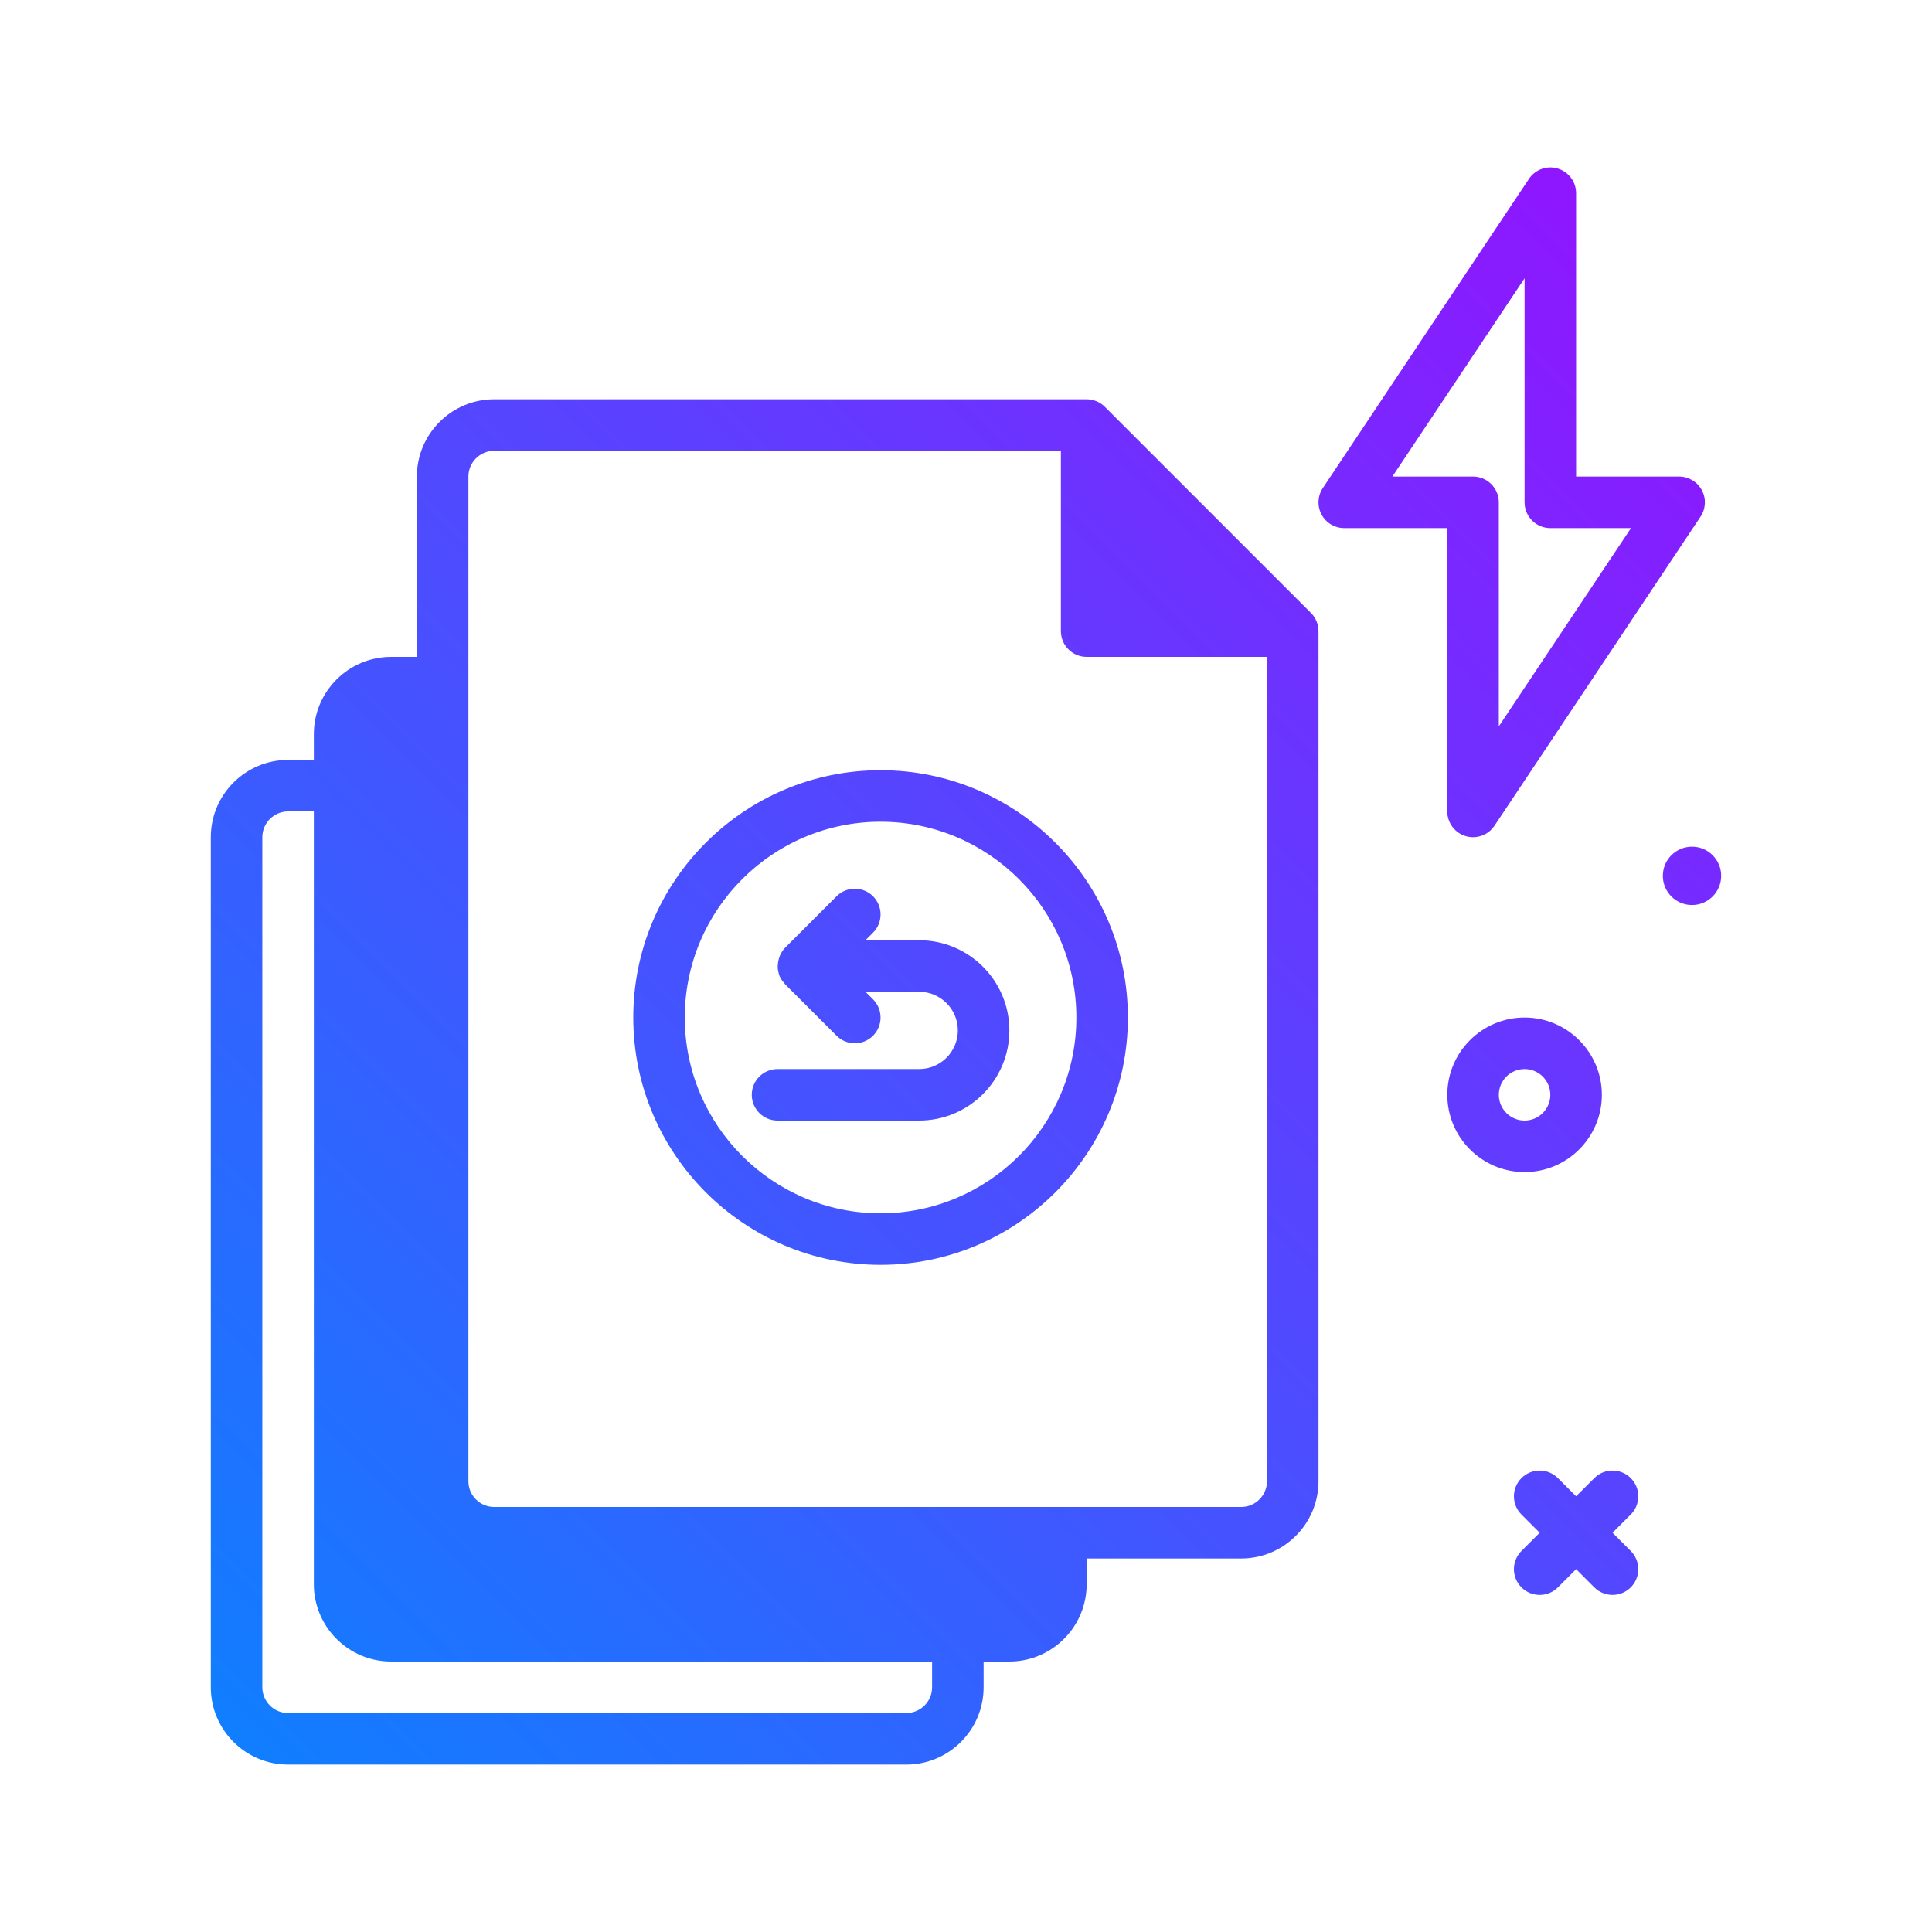 <svg id="update-file" enable-background="new 0 0 300 300" height="512" viewBox="0 0 300 300" width="512" xmlns="http://www.w3.org/2000/svg" xmlns:xlink="http://www.w3.org/1999/xlink"><linearGradient id="SVGID_1_" gradientUnits="userSpaceOnUse" x1="41.255" x2="266.566" y1="275.484" y2="50.174"><stop offset="0" stop-color="#107eff"/><stop offset="1" stop-color="#8f16ff"/></linearGradient><g><path d="m253.22 235.173-2.828 2.828 2.828 2.828c1.562 1.562 1.562 4.094 0 5.656-.781.781-1.805 1.172-2.828 1.172s-2.047-.391-2.828-1.172l-2.828-2.828-2.828 2.828c-.781.781-1.805 1.172-2.828 1.172s-2.047-.391-2.828-1.172c-1.562-1.562-1.562-4.094 0-5.656l2.828-2.828-2.828-2.828c-1.562-1.562-1.562-4.094 0-5.656s4.094-1.562 5.656 0l2.828 2.828 2.828-2.828c1.562-1.562 4.094-1.562 5.656 0s1.562 4.094 0 5.656zm9.515-103.701c-2.501 0-4.53 2.028-4.53 4.53 0 2.501 2.028 4.529 4.53 4.529s4.53-2.028 4.53-4.529c0-2.502-2.028-4.53-4.53-4.53zm-26 50.529c-6.617 0-12-5.383-12-12s5.383-12 12-12 12 5.383 12 12-5.383 12-12 12zm0-8c2.207 0 4-1.795 4-4s-1.793-4-4-4-4 1.795-4 4 1.793 4 4 4zm-33.172-78.828c.75.75 1.172 1.768 1.172 2.828v132c0 6.617-5.383 12-12 12h-24v4c0 6.617-5.383 12-12 12h-4v4c0 6.617-5.383 12-12 12h-96c-6.617 0-12-5.383-12-12v-132c0-6.617 5.383-12 12-12h4v-4c0-6.617 5.383-12 12-12h4v-28c0-6.617 5.383-12 12-12h92c1.062 0 2.078.422 2.828 1.172zm-58.828 162.828h-84c-6.617 0-12-5.383-12-12v-120h-4c-2.205 0-4 1.795-4 4v132c0 2.205 1.795 4 4 4h96c2.207 0 4-1.795 4-4zm52-28v-128h-28c-2.211 0-4-1.791-4-4v-28h-88c-2.205 0-4 1.795-4 4v156c0 2.205 1.795 4 4 4h116c2.207 0 4-1.794 4-4zm28-148h-16c-1.477 0-2.832-.812-3.527-2.113s-.617-2.879.199-4.105l32-48c.977-1.467 2.809-2.127 4.488-1.609 1.688.51 2.84 2.066 2.84 3.828v44h16c1.477 0 2.832.812 3.527 2.113s.617 2.879-.199 4.105l-32 48c-.754 1.133-2.016 1.781-3.328 1.781-.387 0-.777-.055-1.16-.172-1.688-.51-2.84-2.066-2.84-3.828zm4-8c2.211 0 4 1.791 4 4v34.789l20.527-30.789h-12.527c-2.211 0-4-1.791-4-4v-34.789l-20.527 30.789zm-53.597 84c0 21.176-17.227 38.402-38.402 38.402s-38.402-17.227-38.402-38.402 17.227-38.402 38.402-38.402 38.402 17.227 38.402 38.402zm-8 0c0-16.764-13.637-30.402-30.402-30.402-16.764 0-30.402 13.639-30.402 30.402s13.639 30.402 30.402 30.402c16.765.001 30.402-13.638 30.402-30.402zm-24.403-12h-8.344l1.172-1.172c1.562-1.562 1.562-4.094 0-5.656s-4.094-1.562-5.656 0l-8 8c-.347.347-.593.756-.788 1.187-.059.131-.097.261-.141.396-.106.322-.169.647-.192.986-.009.14-.026.272-.021.411.016.425.09.847.245 1.258.013.035.013.073.027.107.002.005.001.009.003.014.186.449.466.83.785 1.173.035.038.046.087.082.124l8 8c.781.781 1.805 1.172 2.828 1.172s2.047-.391 2.828-1.172c1.562-1.562 1.562-4.094 0-5.656l-1.172-1.172h8.344c3.309 0 6 2.691 6 6s-2.691 6-6 6h-22c-2.209 0-4 1.791-4 4s1.791 4 4 4h22c7.719 0 14-6.281 14-14s-6.281-14-14-14z" fill="url(#SVGID_1_)"/></g></svg>